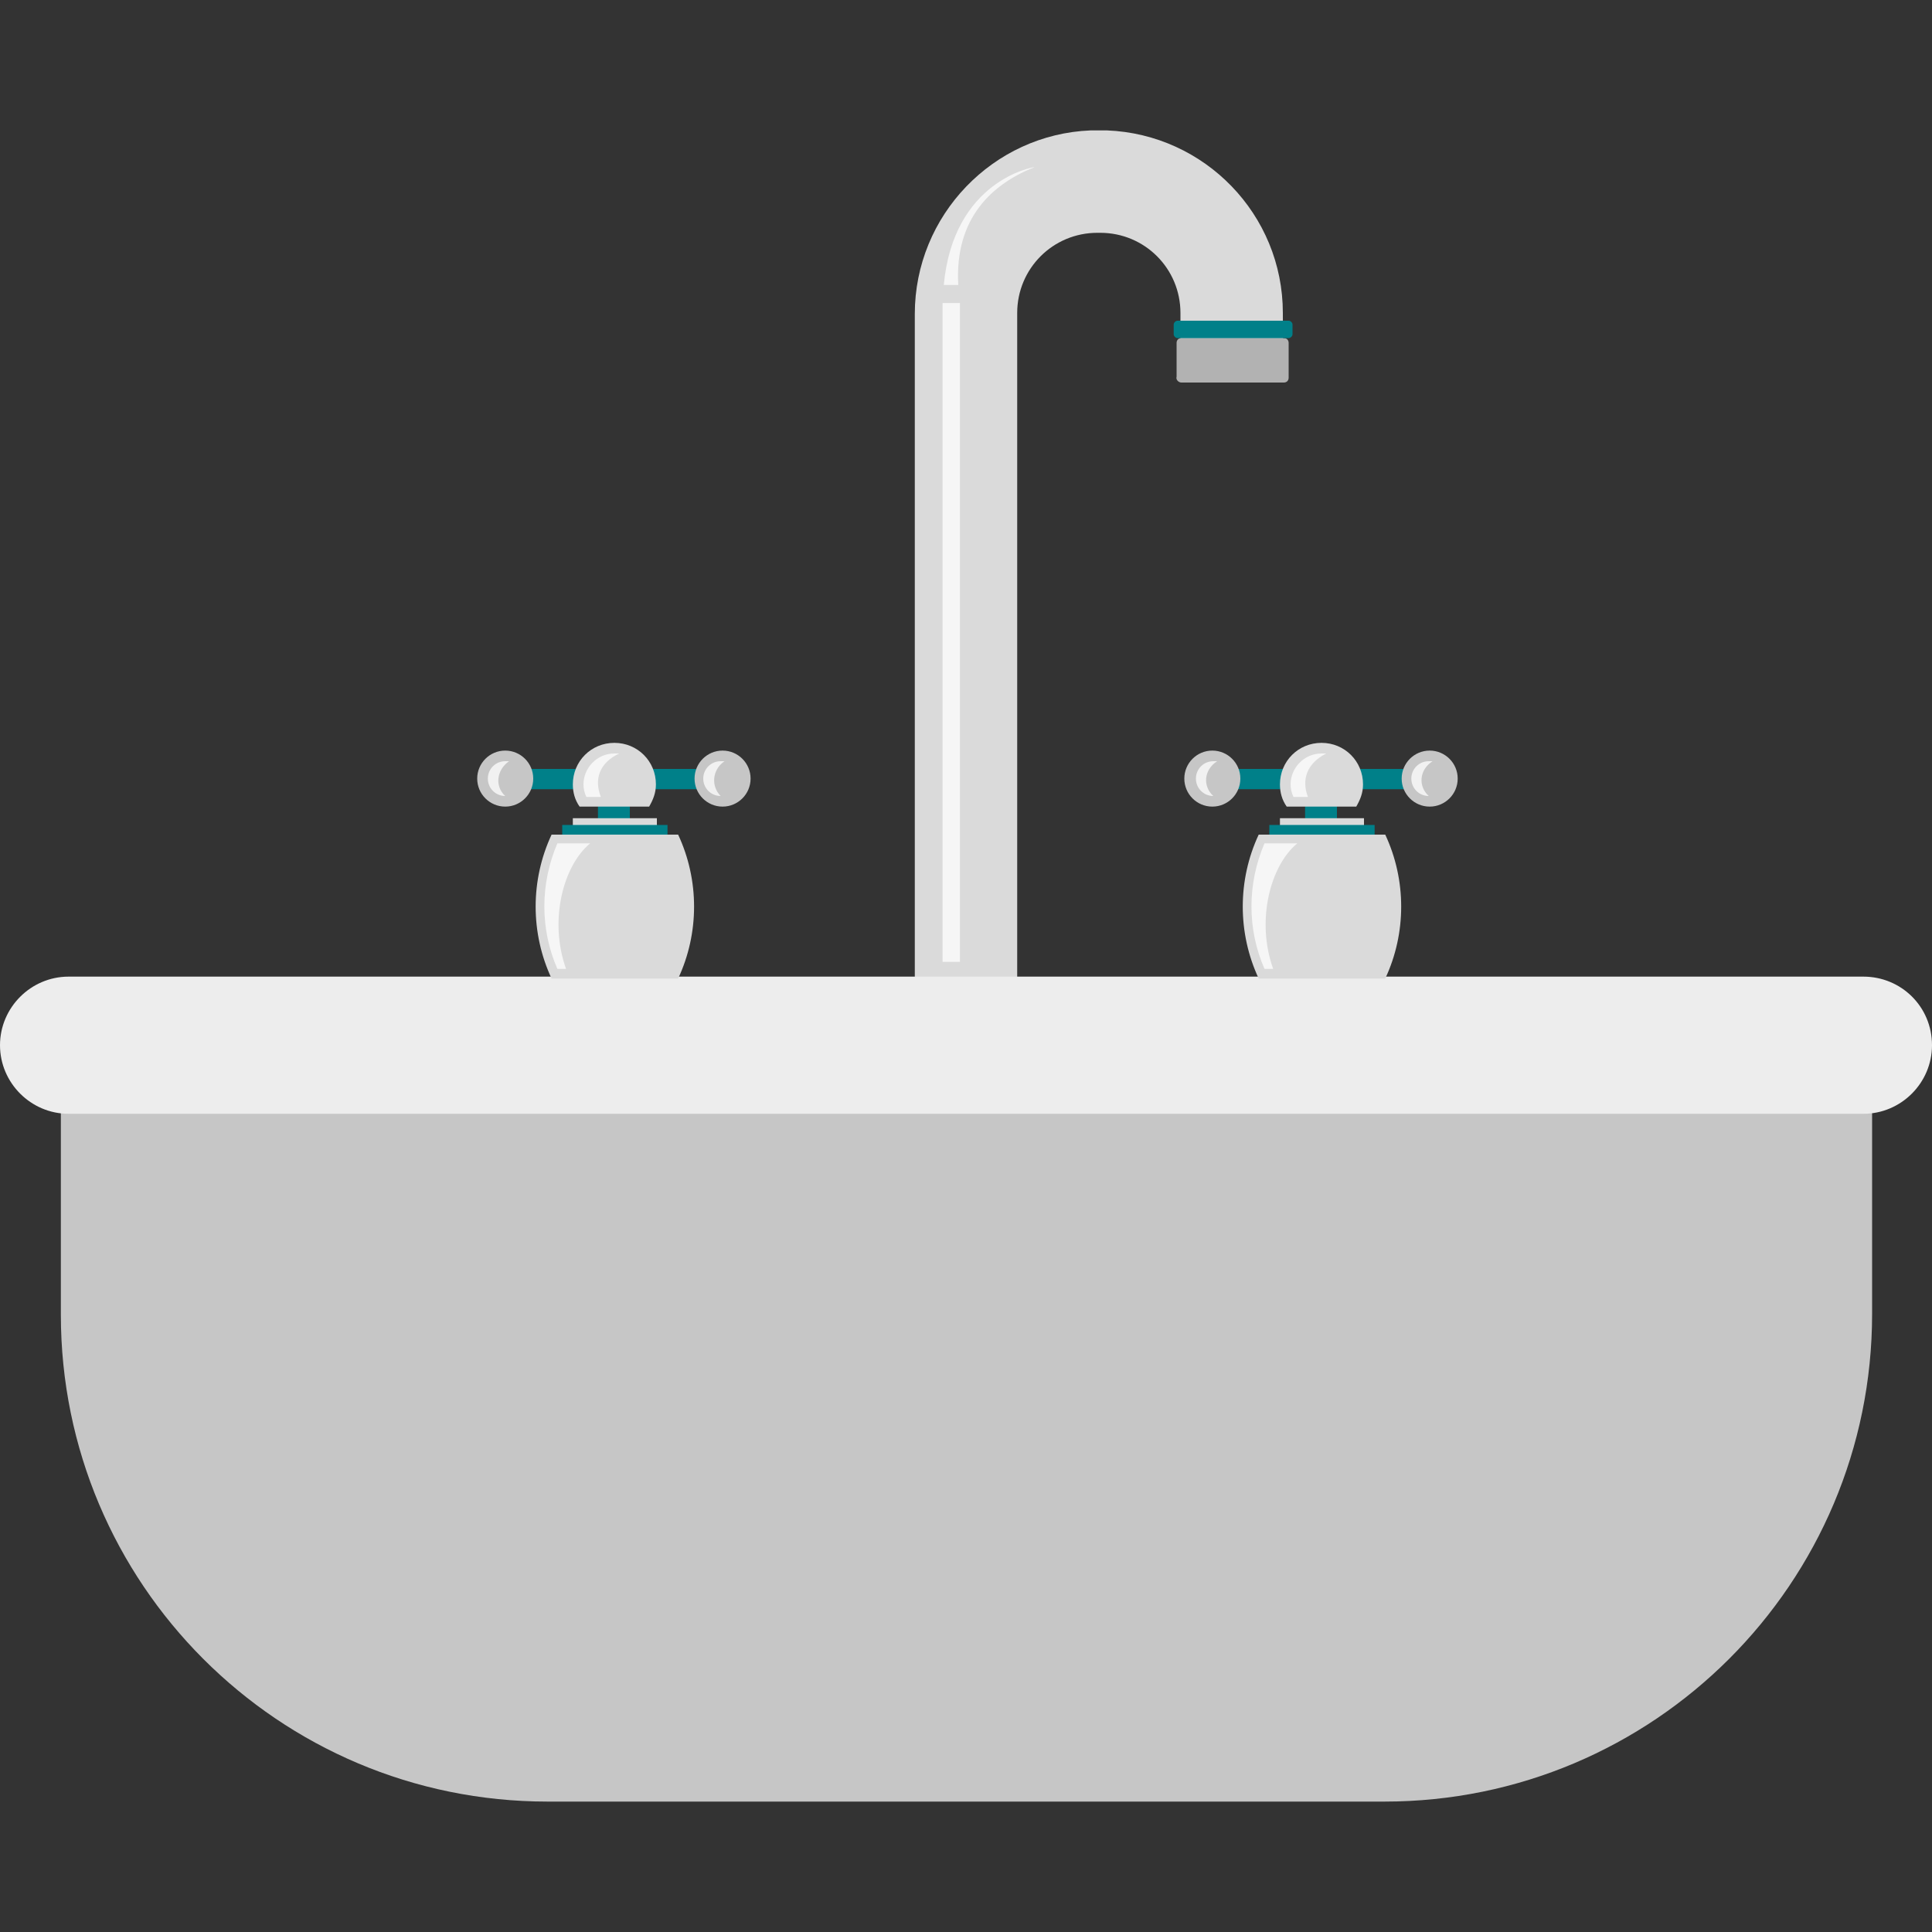 <?xml version="1.0" encoding="utf-8"?>
<!-- Generator: Adobe Illustrator 25.4.1, SVG Export Plug-In . SVG Version: 6.00 Build 0)  -->
<svg version="1.1" id="Capa_1" xmlns="http://www.w3.org/2000/svg" xmlns:xlink="http://www.w3.org/1999/xlink" x="0px" y="0px"
	 viewBox="0 0 200 200" style="enable-background:new 0 0 200 200;" xml:space="preserve">
<rect x="0" y="0" width="200" height="200" fill="#333333" stroke="none"/>
<style type="text/css">
	.st0{fill:#DADADA;}
	.st1{fill:#C6C6C6;}
	.st2{fill:#EDEDED;}
	.st3{fill:#008089;}
	.st4{opacity:0.75;fill:#FFFFFF;}
	.st5{fill:#B2B2B2;}
</style>
<g>
	<path class="st0" d="M112.9,13.5c0.2,0,0.5,0,0.7,0h0.3c0.3,0,0.5,0,0.7,0c10.1,0.4,18.2,8.7,18.2,18.9v0.3c0,0.3,0,3.1,0.1,3.3
		l-10.7-0.3c0-0.3,0-2.7,0-3v-0.3c0-4.6-3.7-8.3-8.3-8.3h-0.3c-4.6,0-8.3,3.7-8.3,8.3v73.7H94.7V32.5
		C94.7,22.3,102.8,13.9,112.9,13.5z"/>
	<path class="st1" d="M143.3,186.5H56.7c-27.9,0-50.4-22.6-50.4-50.4v-27.9h187.5V136C193.8,163.9,171.2,186.5,143.3,186.5z"/>
	<path class="st2" d="M200,108.2c0,3.9-3.2,7.1-7.1,7.1H7.1c-3.9,0-7.1-3.2-7.1-7.1l0,0c0-3.9,3.2-7.1,7.1-7.1h185.8
		C196.8,101.1,200,104.2,200,108.2L200,108.2z"/>
	<g>
		<rect x="123.6" y="79.6" class="st3" width="26.4" height="2.1"/>
		<path class="st1" d="M128.4,80.6c0,1.6-1.3,2.9-2.9,2.9c-1.6,0-2.9-1.3-2.9-2.9c0-1.6,1.3-2.9,2.9-2.9
			C127.1,77.7,128.4,79,128.4,80.6z"/>
		<path class="st4" d="M126,78.8c-0.1,0-0.3,0-0.4,0c-1,0-1.8,0.8-1.8,1.8c0,1,0.8,1.8,1.8,1.8C124.5,81.4,124.6,79.7,126,78.8z"/>
		<path class="st1" d="M150.9,80.6c0,1.6-1.3,2.9-2.9,2.9c-1.6,0-2.9-1.3-2.9-2.9c0-1.6,1.3-2.9,2.9-2.9
			C149.6,77.7,150.9,79,150.9,80.6z"/>
	</g>
	<rect x="135.1" y="78.8" class="st3" width="3.3" height="7.4"/>
	<rect x="132.5" y="84.7" class="st0" width="8.7" height="16"/>
	<rect x="131.4" y="85.4" class="st3" width="10.9" height="1.4"/>
	<g>
		<path class="st0" d="M143.4,101.3c-4.4,0-8.7,0-13.1,0c-2.2-4.7-2.2-10.2,0-14.9c4.4,0,8.7,0,13.1,0
			C145.6,91.1,145.6,96.6,143.4,101.3z"/>
		<path class="st4" d="M134.3,87.3h-3.4c-1.8,4.2-1.8,8.9,0,13h0.9C130,95.3,131.5,89.6,134.3,87.3z"/>
	</g>
	<path class="st0" d="M140.4,83.5c0.4-0.7,0.7-1.4,0.7-2.3c0-2.4-1.9-4.3-4.3-4.3s-4.3,1.9-4.3,4.3c0,0.8,0.2,1.6,0.7,2.3H140.4z"/>
	<path class="st4" d="M137.3,78c-0.2,0-0.3,0-0.5,0c-1.8,0-3.2,1.5-3.2,3.2c0,0.4,0.1,0.9,0.3,1.3h1.5C134.7,80.7,135.3,79,137.3,78
		z"/>
	<path class="st4" d="M107.1,17.3c-0.2,0-8.4,1.4-9.4,12.2h1.5C98.8,22.5,102.8,19,107.1,17.3z"/>
	<path class="st4" d="M148.3,78.8c-0.1,0-0.3,0-0.4,0c-1,0-1.8,0.8-1.8,1.8c0,1,0.8,1.8,1.8,1.8C146.8,81.4,146.9,79.7,148.3,78.8z"
		/>
	<g>
		<rect x="50.4" y="79.6" class="st3" width="26.4" height="2.1"/>
		<path class="st1" d="M55.2,80.6c0,1.6-1.3,2.9-2.9,2.9c-1.6,0-2.9-1.3-2.9-2.9c0-1.6,1.3-2.9,2.9-2.9C53.9,77.7,55.2,79,55.2,80.6
			z"/>
		<path class="st4" d="M52.7,78.8c-0.1,0-0.3,0-0.4,0c-1,0-1.8,0.8-1.8,1.8c0,1,0.8,1.8,1.8,1.8C51.2,81.4,51.4,79.7,52.7,78.8z"/>
		<path class="st1" d="M77.7,80.6c0,1.6-1.3,2.9-2.9,2.9c-1.6,0-2.9-1.3-2.9-2.9c0-1.6,1.3-2.9,2.9-2.9C76.4,77.7,77.7,79,77.7,80.6
			z"/>
	</g>
	<rect x="61.9" y="78.8" class="st3" width="3.3" height="7.4"/>
	<rect x="59.3" y="84.7" class="st0" width="8.7" height="16"/>
	<rect x="58.2" y="85.4" class="st3" width="10.9" height="1.4"/>
	<g>
		<path class="st0" d="M70.2,101.3c-4.4,0-8.7,0-13.1,0c-2.2-4.7-2.2-10.2,0-14.9c4.4,0,8.7,0,13.1,0
			C72.4,91.1,72.4,96.6,70.2,101.3z"/>
		<path class="st4" d="M61.1,87.3h-3.4c-1.8,4.2-1.8,8.9,0,13h0.9C56.8,95.3,58.3,89.6,61.1,87.3z"/>
	</g>
	<path class="st0" d="M67.2,83.5c0.4-0.7,0.7-1.4,0.7-2.3c0-2.4-1.9-4.3-4.3-4.3c-2.4,0-4.3,1.9-4.3,4.3c0,0.8,0.2,1.6,0.7,2.3H67.2
		z"/>
	<path class="st4" d="M64.1,78c-0.2,0-0.3,0-0.5,0c-1.8,0-3.2,1.5-3.2,3.2c0,0.4,0.1,0.9,0.3,1.3h1.5C61.5,80.7,62,79,64.1,78z"/>
	<path class="st4" d="M75,78.8c-0.1,0-0.3,0-0.4,0c-1,0-1.8,0.8-1.8,1.8c0,1,0.8,1.8,1.8,1.8C73.6,81.4,73.7,79.7,75,78.8z"/>
	<g>
		<path class="st5" d="M122.3,39.6h10.6c0.3,0,0.5-0.2,0.5-0.5v-3.6c0-0.3-0.2-0.5-0.5-0.5h-10.6c-0.3,0-0.5,0.2-0.5,0.5V39
			C121.7,39.3,122,39.6,122.3,39.6z"/>
	</g>
	
		<rect x="97.5" y="31.4" transform="matrix(-1 4.664168e-11 -4.664168e-11 -1 196.874 130.971)" class="st4" width="1.8" height="68.2"/>
	<path class="st3" d="M133.4,35h-11.5c-0.2,0-0.4-0.2-0.4-0.4v-1c0-0.2,0.2-0.4,0.4-0.4h11.5c0.2,0,0.4,0.2,0.4,0.4v1
		C133.8,34.8,133.6,35,133.4,35z"/>
</g>
</svg>
